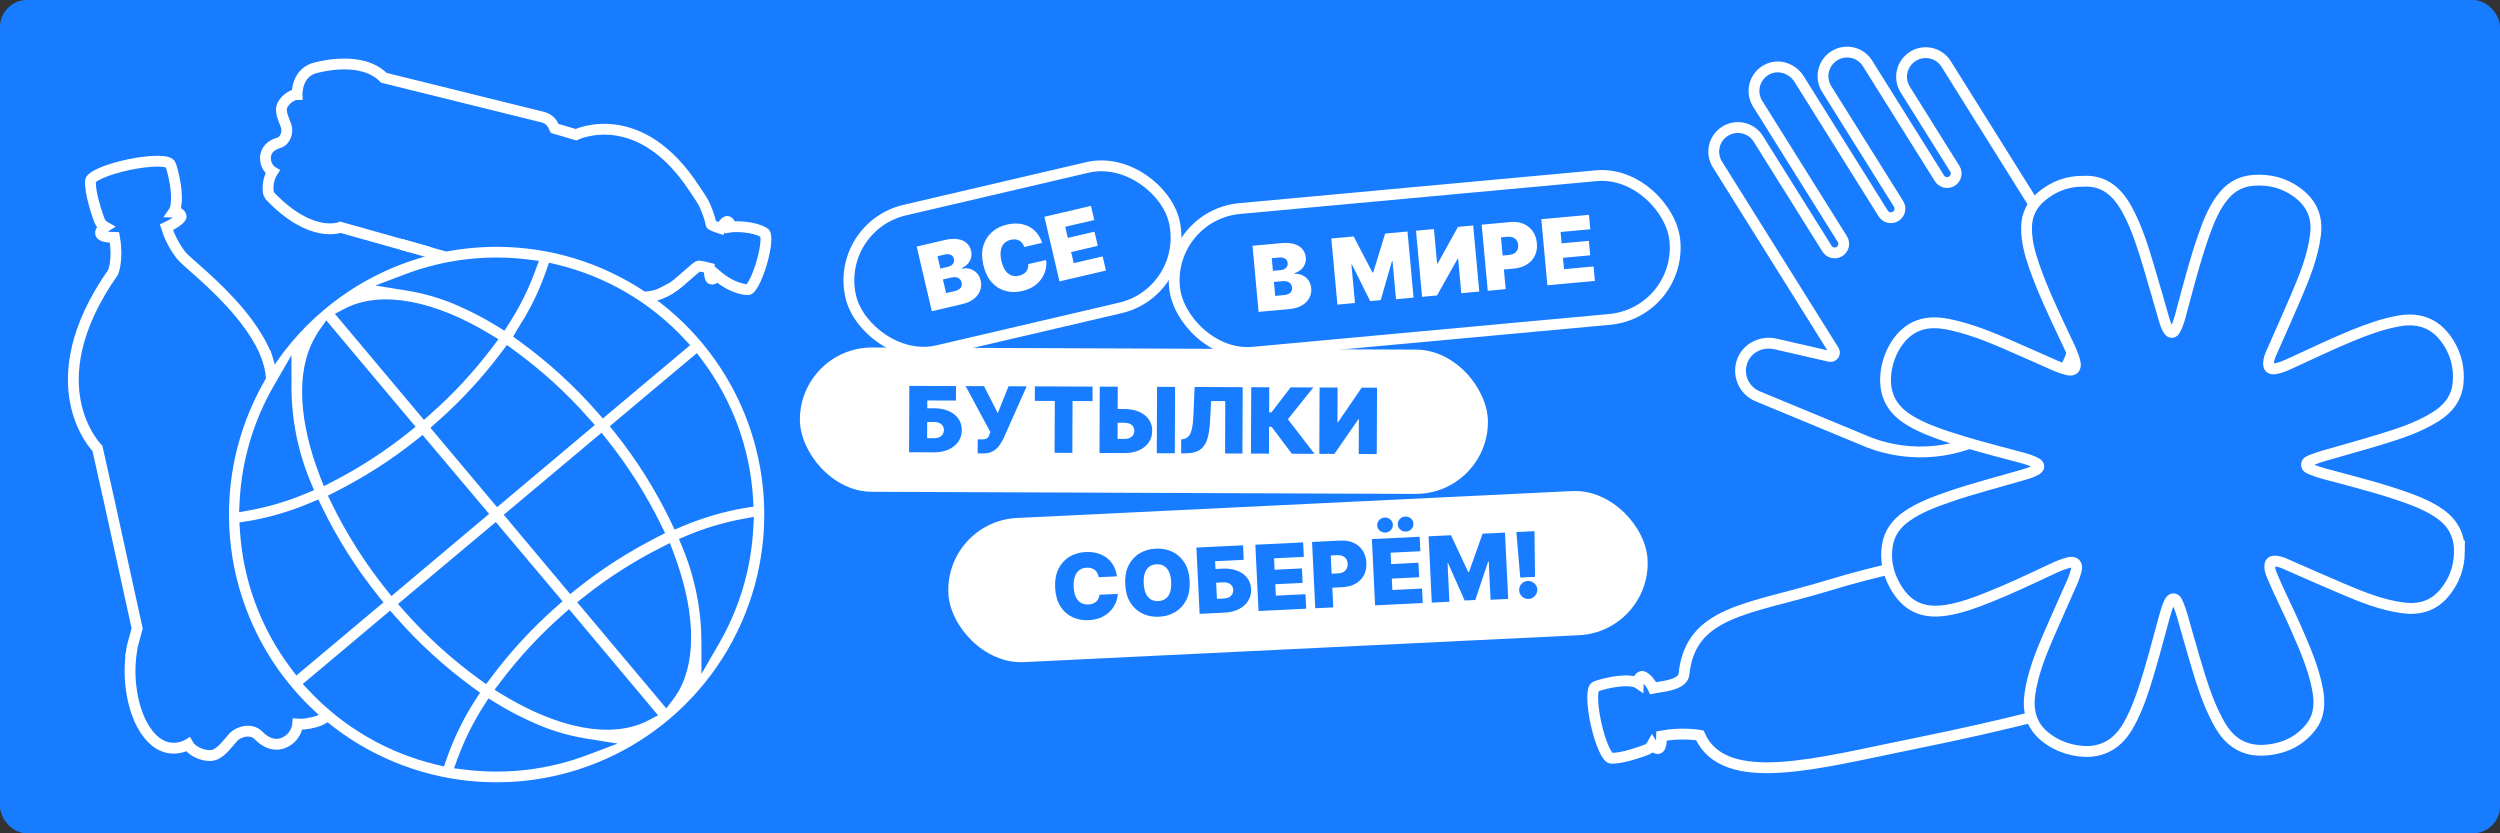 <svg width="1386" height="462" viewBox="0 0 1386 462" fill="none" xmlns="http://www.w3.org/2000/svg">
<rect x="0" y="0" width="1386" height="462" fill="#333333" stroke="none"/>
<g clip-path="url(#clip0_792_119)">
<rect width="1386" height="462" rx="15" fill="#177CFF"/>
<rect x="647.458" y="119.289" width="278.616" height="80" rx="40" transform="rotate(-5.26 647.458 119.289)" fill="#177CFF"/>
<rect x="647.458" y="119.289" width="278.616" height="80" rx="40" transform="rotate(-5.26 647.458 119.289)" stroke="white" stroke-width="6"/>
<path d="M697.765 172.902L694.391 136.258L710.28 134.796C713.071 134.539 715.45 134.699 717.415 135.275C719.393 135.851 720.928 136.781 722.021 138.063C723.125 139.345 723.763 140.916 723.934 142.777C724.058 144.125 723.873 145.381 723.379 146.545C722.897 147.709 722.159 148.715 721.167 149.564C720.173 150.401 718.98 151.028 717.587 151.445L717.62 151.803C719.2 151.718 720.668 151.986 722.024 152.607C723.38 153.216 724.498 154.129 725.38 155.347C726.261 156.553 726.781 158.021 726.94 159.751C727.125 161.755 726.764 163.586 725.858 165.245C724.965 166.904 723.598 168.268 721.76 169.34C719.922 170.411 717.673 171.069 715.013 171.314L697.765 172.902ZM706.982 164.042L711.634 163.614C713.304 163.46 714.528 163.035 715.306 162.337C716.082 161.628 716.414 160.66 716.301 159.431C716.222 158.572 715.958 157.863 715.51 157.302C715.061 156.742 714.459 156.341 713.703 156.097C712.958 155.853 712.079 155.778 711.065 155.871L706.27 156.313L706.982 164.042ZM705.703 150.158L709.783 149.782C710.654 149.702 711.41 149.494 712.053 149.158C712.696 148.822 713.179 148.381 713.501 147.834C713.834 147.274 713.967 146.618 713.897 145.866C713.793 144.733 713.308 143.906 712.442 143.384C711.575 142.85 710.521 142.641 709.28 142.755L705.058 143.144L705.703 150.158ZM738.085 132.236L750.466 131.096L760.894 151.067L761.324 151.028L767.93 129.488L780.311 128.348L783.685 164.992L773.951 165.888L772.001 144.704L771.715 144.73L765.48 166.38L759.611 166.92L749.515 146.629L749.228 146.656L751.192 167.984L741.458 168.88L738.085 132.236ZM785.026 127.914L794.974 126.998L796.74 146.179L797.026 146.153L808.286 125.773L816.731 124.995L820.105 161.639L810.157 162.555L808.384 143.303L808.17 143.322L796.702 163.794L788.399 164.558L785.026 127.914ZM824.811 161.206L821.437 124.562L837.254 123.106C839.974 122.856 842.403 123.173 844.542 124.059C846.68 124.945 848.405 126.308 849.718 128.148C851.03 129.988 851.806 132.208 852.045 134.808C852.287 137.432 851.911 139.759 850.919 141.787C849.939 143.814 848.447 145.443 846.443 146.674C844.451 147.904 842.06 148.647 839.268 148.904L829.821 149.774L829.109 142.044L836.553 141.359C837.722 141.251 838.699 140.957 839.485 140.476C840.281 139.981 840.865 139.332 841.236 138.528C841.619 137.723 841.763 136.801 841.667 135.764C841.571 134.714 841.262 133.84 840.74 133.142C840.23 132.431 839.539 131.918 838.668 131.601C837.807 131.271 836.793 131.16 835.624 131.268L832.117 131.591L834.759 160.29L824.811 161.206ZM857.876 158.162L854.503 121.518L880.912 119.087L881.65 127.102L865.189 128.618L865.769 134.916L880.87 133.526L881.608 141.542L866.507 142.932L867.086 149.23L883.476 147.721L884.214 155.737L857.876 158.162Z" fill="white"/>
<rect x="462.58" y="125.599" width="184.099" height="80" rx="40" transform="rotate(-13.151 462.58 125.599)" fill="#177CFF"/>
<rect x="462.58" y="125.599" width="184.099" height="80" rx="40" transform="rotate(-13.151 462.58 125.599)" stroke="white" stroke-width="6"/>
<path d="M516.597 172.54L508.225 136.706L523.763 133.076C526.492 132.439 528.87 132.27 530.896 132.572C532.935 132.871 534.583 133.581 535.841 134.701C537.111 135.819 537.958 137.288 538.384 139.108C538.691 140.426 538.681 141.695 538.351 142.917C538.033 144.135 537.44 145.233 536.574 146.21C535.705 147.176 534.609 147.961 533.286 148.565L533.368 148.915C534.921 148.614 536.412 148.677 537.841 149.106C539.267 149.524 540.501 150.275 541.541 151.36C542.58 152.434 543.296 153.816 543.691 155.508C544.149 157.467 544.043 159.331 543.374 161.099C542.716 162.864 541.55 164.404 539.877 165.717C538.203 167.031 536.066 167.992 533.465 168.599L516.597 172.54ZM524.511 162.499L529.06 161.436C530.693 161.054 531.847 160.465 532.522 159.667C533.194 158.858 533.39 157.853 533.109 156.652C532.913 155.812 532.554 155.145 532.033 154.652C531.511 154.159 530.86 153.844 530.077 153.707C529.307 153.567 528.425 153.613 527.434 153.844L522.745 154.94L524.511 162.499ZM521.338 148.921L525.328 147.989C526.179 147.79 526.9 147.48 527.491 147.059C528.081 146.638 528.499 146.135 528.743 145.549C528.997 144.948 529.038 144.281 528.866 143.546C528.607 142.438 528.013 141.685 527.083 141.287C526.151 140.877 525.078 140.814 523.865 141.097L519.736 142.062L521.338 148.921ZM577.731 134.638L567.863 136.944C567.602 136.144 567.242 135.447 566.784 134.853C566.337 134.256 565.795 133.78 565.158 133.424C564.53 133.054 563.819 132.827 563.024 132.742C562.227 132.645 561.361 132.706 560.428 132.924C558.795 133.305 557.506 134.025 556.559 135.083C555.625 136.137 555.039 137.474 554.802 139.091C554.577 140.706 554.706 142.552 555.192 144.628C555.704 146.821 556.425 148.59 557.354 149.935C558.292 151.266 559.409 152.174 560.703 152.659C561.994 153.132 563.427 153.185 565.002 152.817C565.9 152.607 566.679 152.308 567.339 151.92C567.996 151.521 568.537 151.044 568.961 150.49C569.385 149.935 569.689 149.317 569.874 148.634C570.068 147.937 570.133 147.19 570.07 146.392L579.955 144.157C580.192 145.7 580.128 147.345 579.761 149.092C579.391 150.827 578.685 152.517 577.643 154.163C576.609 155.794 575.195 157.244 573.4 158.512C571.605 159.781 569.395 160.721 566.771 161.334C563.481 162.103 560.365 162.087 557.423 161.286C554.492 160.482 551.948 158.887 549.791 156.5C547.646 154.11 546.11 150.933 545.183 146.967C544.251 142.977 544.236 139.438 545.138 136.349C546.037 133.248 547.63 130.692 549.916 128.682C552.199 126.66 554.95 125.273 558.17 124.521C560.433 123.992 562.587 123.815 564.633 123.989C566.679 124.163 568.558 124.677 570.271 125.532C571.981 126.375 573.475 127.557 574.753 129.079C576.031 130.601 577.024 132.454 577.731 134.638ZM587.377 156.003L579.005 120.17L604.831 114.136L606.662 121.974L590.565 125.735L592.004 131.894L606.771 128.444L608.603 136.283L593.835 139.733L595.274 145.892L611.301 142.147L613.133 149.986L587.377 156.003Z" fill="white"/>
<rect x="443.617" y="192.49" width="381.456" height="80" rx="40" transform="rotate(0.224 443.617 192.49)" fill="white"/>
<path d="M503.99 250.726L504.134 213.928L530.008 214.029L529.976 222.079L514.092 222.016L514.076 226.329L517.813 226.343C520.903 226.355 523.603 226.863 525.911 227.866C528.231 228.87 530.028 230.278 531.303 232.092C532.589 233.906 533.228 236.035 533.218 238.478C533.209 240.922 532.553 243.07 531.252 244.921C529.963 246.773 528.155 248.215 525.827 249.248C523.511 250.282 520.808 250.792 517.717 250.78L503.99 250.726ZM514.011 242.931L517.748 242.946C518.946 242.951 519.953 242.757 520.769 242.365C521.597 241.973 522.222 241.43 522.644 240.737C523.078 240.044 523.297 239.254 523.3 238.368C523.305 237.11 522.836 236.066 521.893 235.236C520.95 234.394 519.58 233.969 517.783 233.962L514.046 233.947L514.011 242.931ZM542.017 251.378L542.047 243.616L543.844 243.623C544.898 243.627 545.731 243.547 546.343 243.381C546.966 243.204 547.447 242.894 547.784 242.452C548.133 241.999 548.429 241.365 548.672 240.551L549.035 239.475L535.335 214.05L545.541 214.09L553.173 229.069L559.125 214.143L569.187 214.182L556.425 242.882C555.724 244.388 554.892 245.792 553.929 247.094C552.966 248.384 551.77 249.428 550.341 250.225C548.912 251.01 547.144 251.398 545.036 251.39L542.017 251.378ZM573.706 222.25L573.737 214.2L605.721 214.325L605.689 222.375L594.621 222.332L594.508 251.08L584.662 251.042L584.774 222.293L573.706 222.25ZM615.757 226.727L623.375 226.756C626.478 226.769 629.183 227.276 631.491 228.28C633.811 229.283 635.608 230.691 636.883 232.505C638.169 234.319 638.802 236.448 638.78 238.891C638.783 241.335 638.134 243.483 636.833 245.334C635.544 247.186 633.735 248.629 631.407 249.662C629.091 250.695 626.382 251.205 623.28 251.193L609.552 251.139L609.696 214.341L619.686 214.38L619.573 243.344L623.31 243.359C624.52 243.364 625.533 243.17 626.349 242.778C627.177 242.386 627.802 241.843 628.224 241.15C628.658 240.457 628.871 239.667 628.862 238.781C628.879 237.523 628.416 236.479 627.473 235.649C626.53 234.807 625.154 234.382 623.345 234.375L615.727 234.345L615.757 226.727ZM651.454 214.504L651.31 251.303L641.32 251.264L641.464 214.465L651.454 214.504ZM654.809 251.316L654.839 243.626L655.846 243.486C657.068 243.299 658.083 242.776 658.889 241.917C659.707 241.046 660.335 239.665 660.774 237.774C661.224 235.871 661.516 233.278 661.649 229.997L662.284 214.546L688.949 214.651L688.805 251.449L679.174 251.412L679.287 222.375L671.453 222.345L670.833 233.914C670.601 238.201 670.012 241.619 669.068 244.167C668.124 246.715 666.697 248.548 664.788 249.666C662.879 250.785 660.367 251.338 657.253 251.326L654.809 251.316ZM716.21 251.557L704.985 236.635L703.583 236.629L703.525 251.507L693.535 251.468L693.679 214.669L703.669 214.708L703.615 228.58L704.908 228.585L715.528 214.755L728.105 214.804L714.021 232.43L728.752 251.606L716.21 251.557ZM731.578 214.818L741.568 214.857L741.493 234.118L741.78 234.12L754.936 214.909L763.417 214.942L763.273 251.741L753.283 251.702L753.359 232.368L753.143 232.367L739.771 251.649L731.434 251.616L731.578 214.818Z" fill="#177CFF"/>
<rect x="523.847" y="289.104" width="388.095" height="80" rx="40" transform="rotate(-2.775 523.847 289.104)" fill="white"/>
<path d="M619.206 319.523L609.084 320.013C608.971 319.179 608.743 318.429 608.399 317.762C608.067 317.094 607.62 316.529 607.057 316.064C606.507 315.587 605.848 315.235 605.081 315.009C604.314 314.77 603.452 314.674 602.495 314.72C600.82 314.801 599.422 315.277 598.301 316.147C597.192 317.016 596.375 318.225 595.85 319.773C595.337 321.321 595.133 323.16 595.236 325.29C595.345 327.539 595.736 329.409 596.407 330.9C597.091 332.378 598.025 333.472 599.211 334.182C600.396 334.88 601.796 335.19 603.412 335.112C604.333 335.067 605.153 334.913 605.872 334.651C606.59 334.376 607.208 334.004 607.724 333.535C608.241 333.067 608.652 332.513 608.957 331.875C609.273 331.224 609.472 330.5 609.554 329.705L619.679 329.286C619.635 330.847 619.275 332.454 618.6 334.105C617.924 335.745 616.925 337.281 615.603 338.712C614.292 340.131 612.64 341.302 610.646 342.226C608.652 343.151 606.309 343.678 603.617 343.808C600.243 343.972 597.181 343.395 594.431 342.077C591.692 340.759 589.477 338.731 587.786 335.995C586.106 333.258 585.167 329.856 584.97 325.788C584.772 321.696 585.395 318.212 586.838 315.335C588.281 312.447 590.308 310.22 592.919 308.654C595.528 307.077 598.485 306.208 601.787 306.048C604.108 305.935 606.259 306.149 608.24 306.688C610.221 307.228 611.977 308.072 613.508 309.221C615.038 310.358 616.295 311.791 617.278 313.518C618.261 315.245 618.904 317.247 619.206 319.523ZM659.563 322.172C659.761 326.264 659.133 329.754 657.678 332.643C656.222 335.52 654.178 337.748 651.544 339.326C648.909 340.893 645.929 341.757 642.603 341.919C639.253 342.081 636.191 341.504 633.416 340.187C630.654 338.858 628.409 336.832 626.682 334.109C624.966 331.374 624.01 327.973 623.812 323.905C623.614 319.813 624.237 316.329 625.68 313.452C627.135 310.563 629.174 308.336 631.796 306.77C634.43 305.191 637.422 304.32 640.772 304.158C644.099 303.997 647.149 304.574 649.923 305.891C652.697 307.196 654.947 309.215 656.675 311.95C658.402 314.673 659.365 318.08 659.563 322.172ZM649.297 322.669C649.191 320.468 648.807 318.628 648.148 317.148C647.5 315.657 646.589 314.55 645.415 313.827C644.252 313.092 642.845 312.764 641.193 312.844C639.542 312.924 638.168 313.387 637.069 314.231C635.982 315.064 635.182 316.254 634.67 317.802C634.169 319.337 633.971 321.206 634.078 323.407C634.185 325.609 634.562 327.455 635.21 328.947C635.869 330.426 636.781 331.533 637.944 332.268C639.118 332.991 640.531 333.312 642.182 333.232C643.833 333.152 645.202 332.696 646.289 331.864C647.387 331.019 648.187 329.829 648.688 328.294C649.201 326.746 649.404 324.871 649.297 322.669ZM665.071 340.326L663.289 303.57L689.133 302.317L689.523 310.358L673.657 311.127L673.866 315.434L677.599 315.253C680.686 315.103 683.408 315.469 685.766 316.35C688.135 317.231 690.003 318.543 691.371 320.288C692.751 322.032 693.5 324.125 693.618 326.565C693.737 329.006 693.195 331.185 691.992 333.102C690.802 335.019 689.071 336.554 686.801 337.707C684.542 338.86 681.869 339.511 678.782 339.661L665.071 340.326ZM674.67 332.017L678.403 331.836C679.599 331.778 680.595 331.532 681.389 331.098C682.196 330.663 682.792 330.088 683.177 329.374C683.574 328.659 683.751 327.859 683.708 326.974C683.647 325.717 683.124 324.699 682.139 323.92C681.153 323.128 679.763 322.776 677.968 322.863L674.235 323.044L674.67 332.017ZM697.743 338.742L695.962 301.986L722.452 300.702L722.841 308.743L706.33 309.543L706.636 315.86L721.784 315.126L722.173 323.166L707.026 323.901L707.332 330.218L723.772 329.421L724.162 337.461L697.743 338.742ZM729.182 337.218L727.401 300.462L743.266 299.693C745.994 299.561 748.407 299.984 750.505 300.961C752.603 301.939 754.268 303.375 755.499 305.271C756.73 307.166 757.409 309.417 757.536 312.026C757.663 314.658 757.187 316.966 756.108 318.949C755.041 320.931 753.48 322.494 751.424 323.637C749.381 324.78 746.959 325.419 744.16 325.555L734.684 326.014L734.308 318.261L741.774 317.899C742.946 317.842 743.936 317.59 744.741 317.143C745.559 316.684 746.17 316.061 746.576 315.273C746.993 314.486 747.177 313.571 747.126 312.53C747.075 311.477 746.804 310.591 746.314 309.871C745.834 309.139 745.167 308.596 744.31 308.242C743.465 307.875 742.456 307.72 741.283 307.777L737.765 307.947L739.161 336.734L729.182 337.218ZM762.349 335.61L760.567 298.855L787.057 297.571L787.447 305.611L770.935 306.411L771.241 312.729L786.389 311.994L786.779 320.035L771.631 320.769L771.937 327.086L788.377 326.289L788.767 334.33L762.349 335.61ZM768.092 295.252C766.871 295.311 765.817 294.954 764.928 294.182C764.039 293.409 763.566 292.449 763.511 291.3C763.455 290.152 763.832 289.15 764.642 288.295C765.452 287.44 766.468 286.983 767.688 286.924C768.873 286.867 769.903 287.225 770.78 287.998C771.669 288.77 772.141 289.731 772.197 290.879C772.253 292.028 771.876 293.03 771.066 293.884C770.267 294.739 769.276 295.194 768.092 295.252ZM779.506 294.698C778.286 294.758 777.231 294.401 776.342 293.629C775.453 292.856 774.981 291.896 774.925 290.747C774.869 289.598 775.247 288.597 776.057 287.742C776.867 286.887 777.882 286.43 779.102 286.371C780.287 286.314 781.318 286.671 782.195 287.444C783.084 288.217 783.556 289.177 783.612 290.326C783.667 291.475 783.29 292.476 782.48 293.331C781.682 294.185 780.691 294.641 779.506 294.698ZM792.006 297.331L804.425 296.729L813.977 317.133L814.408 317.112L821.942 295.879L834.361 295.277L836.143 332.033L826.379 332.506L825.349 311.257L825.062 311.271L817.894 332.63L812.008 332.915L802.801 312.206L802.514 312.22L803.551 333.613L793.787 334.086L792.006 297.331ZM850.72 294.484L851.011 319.799L842.828 320.196L840.669 294.972L850.72 294.484ZM847.504 332.058C846.116 332.125 844.902 331.699 843.862 330.777C842.834 329.844 842.291 328.677 842.235 327.276C842.157 325.913 842.585 324.723 843.519 323.706C844.465 322.689 845.632 322.147 847.02 322.079C848.337 322.016 849.521 322.444 850.573 323.364C851.637 324.284 852.208 325.426 852.286 326.789C852.319 327.723 852.115 328.585 851.673 329.373C851.243 330.15 850.662 330.784 849.931 331.275C849.198 331.754 848.39 332.015 847.504 332.058Z" fill="#177CFF"/>
<rect x="1018" y="66" width="10" height="10" rx="5" fill="#177CFF"/>
<path d="M1014.38 197.592L984.304 190.68C976.964 188.993 969.143 192.517 966.201 199.442C962.776 207.508 966.657 216.489 974.424 219.704L1036.51 245.427C1059.91 254.237 1086.1 251.613 1107.3 238.343L1121.47 229.482C1152.77 209.897 1162.28 168.672 1142.71 137.393L1078.94 35.467C1075.02 29.21 1066.78 27.316 1060.52 31.234C1054.26 35.152 1052.35 43.392 1056.27 49.649L1083.73 93.531C1085.2 95.879 1084.48 98.971 1082.13 100.44C1079.78 101.91 1076.69 101.2 1075.22 98.852L1035.36 35.149C1031.45 28.892 1023.21 26.997 1016.95 30.915C1010.68 34.834 1008.78 43.073 1012.7 49.331L1052.56 113.034C1054.02 115.382 1053.31 118.473 1050.96 119.943C1048.61 121.413 1045.52 120.702 1044.05 118.355L997.413 43.813C993.71 37.895 986.078 35.32 979.834 38.456C972.672 42.04 970.304 50.894 974.446 57.515L1021.39 132.544C1022.86 134.891 1022.15 137.983 1019.8 139.453C1017.45 140.923 1014.36 140.212 1012.89 137.865L974.804 76.981C970.889 70.724 962.648 68.829 956.386 72.747C950.123 76.666 948.223 84.905 952.138 91.163L1016.7 194.345C1017.71 195.965 1016.25 198.021 1014.38 197.592Z" fill="#177CFF" stroke="white" stroke-width="6"/>
<path d="M942.347 407.648C942.347 407.648 932.426 405.918 921.212 408.014C921.177 411.42 920.726 413.428 920.279 414.222C919.31 415.93 917.11 414.62 915.98 412.827C915.464 413.775 914.582 414.943 912.957 415.585C910.189 416.69 899.44 420.555 893.536 420.352C891.225 420.87 887.353 412.41 884.898 401.448C882.442 390.487 882.334 381.183 884.644 380.666C884.644 380.666 885.557 380.253 886.889 379.851C896.644 376.972 905.234 376.781 908.181 378.791C908.197 377.469 908.494 375.392 910.211 375.007C911.168 374.792 914.312 376.997 916.5 381.5C920.279 380.666 932.945 380.073 933.591 373.826C937.183 338.485 969.962 337.938 1013.4 324.633C1066.19 308.473 1142.69 296.327 1156.35 302.04C1156.35 302.04 1157.72 302.911 1158.42 303.412C1158.42 303.412 1162.59 305.633 1162.07 313.656C1162.07 313.656 1167.5 313.93 1170.65 318.982C1173.84 324.092 1171.84 329.255 1168.01 333.06C1164.15 336.873 1166.3 343.222 1168.94 345.577C1171.59 347.932 1176.59 351.249 1177.92 355.008C1178.37 356.226 1178.4 357.778 1178.12 359.437C1177.53 362.862 1175.57 366.631 1172.92 368.126C1172.92 368.126 1178.79 374.821 1167.36 384.177C1165.9 385.372 1164.33 386.417 1162.7 387.337C1158.26 389.822 1112.62 401.988 1061.49 412.23C1008.47 422.861 956.059 438.21 942.347 407.648Z" fill="#177CFF" stroke="white" stroke-width="6"/>
<path d="M72.686 361.614C73.206 358.038 75.13 352.163 76.04 348.427L60.901 279.336L54.02 248.614C54.02 248.614 18.799 213.562 62.692 150.94C62.692 150.94 65.665 144.19 63.495 131.663C59.701 131.574 57.47 131.042 56.592 130.533C54.703 129.427 56.195 126.995 58.209 125.762C57.161 125.174 55.872 124.173 55.181 122.354C53.99 119.252 49.843 107.218 50.155 100.642C49.613 98.059 59.095 93.87 71.345 91.295C83.594 88.721 93.961 88.737 94.504 91.32C94.504 91.32 94.95 92.344 95.378 93.833C98.443 104.747 98.529 114.321 96.246 117.575C97.718 117.612 100.029 117.974 100.432 119.893C100.657 120.963 97.326 123.627 92.277 125.999C93.704 130.591 96.221 136.149 100.505 141.683C105.784 148.471 166.486 191.111 147.646 229.782L162.926 331.436C162.926 331.436 199.592 366.762 182.241 394.372C181.746 395.131 181.251 395.89 180.681 396.664C180.681 396.664 174.014 402.15 165.082 401.446C165.082 401.446 164.697 407.498 159.023 410.925C153.282 414.405 147.558 412.102 143.375 407.78C139.185 403.422 132.079 405.724 129.416 408.634C126.753 411.544 122.984 417.075 118.776 418.498C117.413 418.978 115.683 418.995 113.838 418.65C110.031 417.948 105.861 415.704 104.235 412.733C104.235 412.733 92.52 420.049 82.301 407.172C80.99 405.521 79.849 403.758 78.848 401.927C73.366 391.791 70.67 376.215 72.85 361.657L72.686 361.614Z" stroke="white" stroke-width="6"/>
<path d="M306.794 69.716L307.508 71.192L319.337 74.683C319.337 74.683 354.606 57.48 385.32 105.113C387.297 108.182 389.574 111.051 391.002 114.422C392.285 117.504 393.704 121.321 394.205 124.335C394.263 124.742 396.553 125.684 399.601 126.685C400.875 124.476 401.898 123.319 402.494 122.945C403.882 122.081 404.982 124.079 404.959 125.836C407.466 125.435 417.838 125.463 423.59 128.97C425.408 129.507 424.829 137.021 422.273 145.748C419.717 154.474 416.218 161.133 414.4 160.596C414.4 160.596 406.658 160.648 397.302 152.605C396.807 153.538 395.757 155.107 394.326 154.673C393.655 154.496 393.146 152.038 393.19 148.636C391.332 148.145 389.37 147.738 387.56 147.483C386.229 147.299 377.021 156.757 372.584 159.446C351.844 172.012 314.307 177.226 296.279 151.976L285.392 148.37L285.293 148.428C282.116 150.526 278.193 151.168 274.543 150.147L274.466 150.126L188.71 125.998C188.71 125.998 172.694 132.705 149.722 108.722C149.401 108.161 149.093 107.548 148.812 106.942C148.812 106.942 148.12 103.401 149.297 99.263C149.668 97.962 150.248 96.605 151.093 95.289C150.996 95.235 147.4 92.969 147.175 88.181C146.92 83.3 150.311 80.391 154.49 79.201C158.65 77.979 159.62 72.639 158.7 69.961C157.754 67.276 155.552 62.972 156.091 59.785C156.25 58.764 156.852 57.636 157.686 56.569C159.434 54.344 162.284 52.44 164.694 52.405C164.694 52.405 164.222 39.576 175.874 37.368C177.356 37.088 200.609 30.672 212.826 43.136L300.985 64.962C303.52 65.604 305.662 67.318 306.82 69.723L306.794 69.716Z" stroke="white" stroke-width="6"/>
<path d="M1363.51 305.765C1363.43 314.472 1360.69 322.135 1355.06 328.825C1349.06 335.977 1341.25 338.178 1332.27 337.001C1320.34 335.449 1309.31 330.94 1298.37 326.294C1287.68 321.783 1277.1 317.038 1266.47 312.398C1264.93 311.732 1263.31 311.235 1261.63 311.084C1259.34 310.897 1258.37 311.811 1258.36 314.087C1258.33 315.952 1259.02 317.645 1259.72 319.313C1263.73 329.081 1268.66 338.418 1272.86 348.098C1277.65 359.108 1282.55 370.085 1284.8 381.963C1286.21 389.399 1286.11 396.668 1281.18 402.993C1275.21 410.618 1267.15 414.654 1257.59 415.732C1250.28 416.564 1243.46 415.326 1237.67 410.457C1234.02 407.399 1231.48 403.491 1229.3 399.355C1223.5 388.415 1220.07 376.609 1216.56 364.827C1214.23 356.954 1212.04 349.04 1209.77 341.134C1209.05 338.614 1208.19 336.142 1207.06 333.785C1206.64 332.92 1206.17 332.022 1205.05 331.972C1203.83 331.931 1203.25 332.851 1202.8 333.771C1201.45 336.464 1200.68 339.331 1199.87 342.206C1196.06 356.074 1192.55 370.052 1187.93 383.707C1185.68 390.394 1183.07 396.938 1179.43 403.046C1173.02 413.809 1163.32 418.249 1150.89 416.088C1144.5 414.977 1138.73 412.486 1133.71 408.4C1126.07 402.199 1124.06 393.994 1125.38 384.7C1127.01 373.354 1131.24 362.804 1135.71 352.374C1140.1 342.145 1144.76 332.035 1149.21 321.854C1150.02 319.984 1150.62 318.01 1151.11 316.054C1151.91 312.769 1150.25 311.106 1146.93 311.898C1143.38 312.771 1140.04 314.287 1136.74 315.842C1125.45 321.144 1114.18 326.477 1102.58 331.105C1094.94 334.166 1087.19 337.05 1078.98 338.329C1065.7 340.394 1056.67 336.034 1050.29 324.246C1046.63 317.49 1045.15 310.239 1046.33 302.553C1047.41 295.4 1051.4 290.158 1057.22 286.135C1064.07 281.391 1071.79 278.491 1079.58 275.767C1093.65 270.859 1108.08 267.203 1122.37 263.033C1124.54 262.393 1126.7 261.681 1128.68 260.584C1130.91 259.34 1130.92 257.748 1128.66 256.58C1124.73 254.553 1120.42 253.646 1116.2 252.522C1103.71 249.187 1091.21 245.949 1078.97 241.866C1072.17 239.607 1065.51 237.042 1059.3 233.421C1051.38 228.813 1046.22 222.46 1045.44 213.018C1044.42 200.442 1051.45 185.051 1063.35 180.534C1069.54 178.182 1075.87 178.803 1082.11 180.213C1092.7 182.578 1102.74 186.57 1112.66 190.868C1121.76 194.802 1130.77 198.913 1139.87 202.878C1141.94 203.767 1144.11 204.509 1146.29 205.035C1149.59 205.835 1151.2 204.105 1150.42 200.813C1149.25 195.964 1146.92 191.58 1144.82 187.107C1138.72 174.151 1132.52 161.203 1127.8 147.652C1125.39 140.696 1123.43 133.672 1123.51 126.179C1123.58 119.047 1126.46 113.321 1131.83 108.875C1138.44 103.409 1146.02 100.357 1155.24 100.486C1166.75 99.911 1174.03 106.589 1179.31 116.302C1184.94 126.664 1188.29 137.9 1191.65 149.112C1194.45 158.445 1197.07 167.828 1199.79 177.187C1200.36 179.153 1201.02 181.087 1202.08 182.833C1203.36 184.876 1204.9 184.818 1206.02 182.681C1207.83 179.229 1208.7 175.461 1209.7 171.749C1213.45 157.914 1216.96 144.024 1221.74 130.496C1224.52 122.609 1227.6 114.8 1233.07 108.271C1237.4 103.107 1243 100.34 1249.79 99.938C1258.41 99.412 1266.3 101.431 1273.33 106.519C1281.33 112.308 1284.95 120.013 1283.74 129.925C1282.28 142.074 1277.71 153.253 1272.99 164.352C1268.46 174.992 1263.68 185.528 1259.04 196.121C1258.35 197.652 1257.86 199.263 1257.7 200.937C1257.47 203.744 1258.71 204.918 1261.48 204.427C1264.45 203.887 1267.2 202.673 1269.91 201.426C1281.72 196.058 1293.4 190.344 1305.45 185.488C1313.45 182.289 1321.54 179.402 1330.08 177.912C1342.22 175.806 1351.39 180.028 1357.74 190.442C1361.85 197.187 1363.51 204.542 1362.76 212.385C1361.96 220.904 1357.1 226.818 1350.05 231.194C1340.4 237.169 1329.68 240.586 1318.93 243.858C1308.52 247.024 1298.05 249.868 1287.59 252.905C1285.51 253.521 1283.45 254.305 1281.41 255.073C1280.18 255.538 1278.75 256.053 1278.73 257.613C1278.7 259.302 1280.24 259.751 1281.53 260.282C1285.99 262.128 1290.7 263.21 1295.35 264.444C1309.17 268.133 1323.01 271.756 1336.44 276.725C1342.2 278.854 1347.78 281.385 1352.81 284.957C1360.02 290.043 1363.57 296.944 1363.5 305.773L1363.51 305.765Z" fill="#177CFF" stroke="white" stroke-width="6" stroke-miterlimit="10"/>
<circle cx="275.78" cy="287.486" r="143.539" fill="#177CFF"/>
<path d="M144.627 209.902C153.423 194.651 164.833 181.066 178.334 169.767L178.336 169.764C201.185 150.585 229.207 138.612 258.858 135.361C288.509 132.109 318.457 137.724 344.915 151.495C371.373 165.266 393.152 186.576 407.498 212.729C421.844 238.881 428.113 268.701 425.51 298.418C422.907 328.135 411.55 356.414 392.876 379.677C374.203 402.941 349.05 420.144 320.6 429.111C292.151 438.079 261.682 438.408 233.047 430.057C204.413 421.706 178.9 405.051 159.733 382.198L159.734 382.198C139.913 358.465 127.838 329.228 125.137 298.423C122.437 267.618 129.239 236.725 144.627 209.902ZM380.41 302.269C387.522 319.278 391.202 337.525 391.238 355.962L391.255 364.792L396.666 355.42C407.764 336.191 414.139 314.602 415.267 292.429L415.419 289.432L412.468 289.972C401.9 291.904 391.576 294.987 381.678 299.165L379.497 300.085L380.41 302.269ZM324.95 336.095L367.395 386.648L369.302 388.919L371.102 386.563C372.197 385.13 373.133 383.755 374.053 382.18L374.06 382.169C384.377 364.299 382.377 336.613 371.042 306.836L370.106 304.375L367.754 305.56C352.711 313.136 338.482 322.233 325.292 332.708L323.38 334.226L324.95 336.095ZM279.882 383.118C294.762 392.179 309.456 398.264 322.877 400.82C336.287 403.373 348.595 402.43 358.503 397.202L361.104 395.829L359.215 393.575L316.788 342.988L315.222 341.121L313.396 342.734C300.79 353.861 289.34 366.232 279.219 379.66L277.642 381.754L279.882 383.118ZM342.803 238.43C355.126 253.879 365.655 270.676 374.19 288.5L375.171 290.549L377.262 289.66C388.465 284.894 400.177 281.429 412.169 279.334L413.118 279.19L415.257 278.863L415.131 276.703C413.535 249.363 403.911 223.102 387.463 201.206L385.958 199.202L384.037 200.813L343.133 235.129L341.358 236.618L342.803 238.43ZM270.299 392.401C264.492 401.427 259.696 411.065 255.999 421.141L254.968 423.947L257.934 424.316C280.57 427.138 303.553 424.394 324.89 416.324L333.217 413.175L324.428 411.758C314.407 410.141 304.639 407.226 295.371 403.086L295.362 403.082L295.351 403.078C287.821 399.796 280.533 395.982 273.544 391.665L271.561 390.44L270.299 392.401ZM284.152 287.51L314.97 324.274L316.465 326.057L318.279 324.599C332.274 313.343 347.456 303.75 363.483 295.565L365.561 294.504L364.537 292.407C356.34 275.624 346.32 259.794 334.658 245.203L333.139 243.304L331.276 244.867L284.445 284.163L282.627 285.69L284.152 287.51ZM225.653 336.94C238.035 350.993 251.936 363.63 267.102 374.62L268.996 375.994L270.398 374.121C281.157 359.745 293.365 346.512 306.827 334.629L308.566 333.094L307.072 331.319L276.116 294.563L274.589 292.75L272.773 294.272L225.909 333.55L224.043 335.113L225.653 336.94ZM305.184 150.472C301.983 159.806 297.856 168.797 292.866 177.31L292.858 177.324C292.237 178.399 291.556 179.471 290.835 180.603C290.124 181.72 289.377 182.895 288.677 184.107L287.606 185.962L289.34 187.218C305.309 198.788 319.931 212.111 332.932 226.937L334.464 228.686L336.245 227.191L377.26 192.761L379.179 191.15L377.467 189.32C358.772 169.329 334.606 155.282 307.982 148.933L305.884 148.433L305.184 150.472ZM173.015 381.224C191.722 401.198 215.882 415.24 242.497 421.609L244.587 422.109L245.294 420.079C249.397 408.274 254.908 397.006 261.707 386.52L262.932 384.629L261.11 383.306C245.16 371.726 230.556 358.399 217.569 343.572L216.036 341.822L214.255 343.319L173.221 377.781L171.301 379.394L173.015 381.224ZM243.427 239.188L274.344 276.011L275.872 277.83L277.691 276.301L324.508 236.952L326.37 235.388L324.762 233.563C312.406 219.539 298.54 206.921 283.414 195.941L281.519 194.567L280.116 196.44C269.362 210.808 257.151 224.024 243.677 235.877L241.934 237.41L243.427 239.188ZM185.954 277.964C194.151 294.748 204.171 310.578 215.833 325.168L217.354 327.07L219.218 325.502L266.001 286.134L267.822 284.603L266.288 282.785L235.44 246.224L233.948 244.456L232.142 245.9C218.132 257.093 203.018 266.666 187.012 274.804L184.929 275.863L185.954 277.964ZM135.37 293.813C137.042 321.088 146.713 347.265 163.175 369.075L164.681 371.071L166.597 369.464L207.501 335.148L209.281 333.655L207.828 331.843C195.494 316.456 184.92 299.737 176.304 281.998L175.314 279.961L173.233 280.852C162.045 285.639 150.336 289.104 138.344 291.173L137.382 291.319L135.236 291.646L135.37 293.813ZM226.052 158.784C236.076 160.406 245.851 163.311 255.136 167.425L255.14 167.428C262.66 170.74 269.943 174.565 276.938 178.877L278.921 180.1L280.182 178.141C285.99 169.115 290.786 159.477 294.483 149.401L295.513 146.595L292.546 146.226C269.91 143.404 246.927 146.148 225.59 154.218L217.273 157.364L226.052 158.784ZM191.267 176.969L233.713 227.522L235.279 229.387L237.104 227.775C249.71 216.648 261.16 204.276 271.28 190.848L272.86 188.752L270.616 187.389C255.727 178.345 241.028 172.269 227.605 169.718C214.194 167.169 201.886 168.112 191.978 173.34L189.375 174.714L191.267 176.969ZM177.229 187.243L176.65 188.284C166.198 206.388 168.237 234.009 179.82 263.762L180.775 266.216L183.118 265.014C198.005 257.38 212.081 248.258 225.132 237.789L227.027 236.269L225.466 234.409L183.019 183.855L181.052 181.512L179.269 184C178.482 185.098 177.839 186.165 177.229 187.243ZM153.776 215.19C142.702 234.402 136.341 255.967 135.214 278.113L135.061 281.107L138.011 280.57C148.583 278.649 158.91 275.566 168.805 271.377L170.986 270.454L170.07 268.271C162.942 251.279 159.255 233.041 159.224 214.614L159.209 205.779L153.776 215.19Z" fill="white" stroke="#177CFF" stroke-width="4.751"/>
<path d="M222.411 135.455L247 142.5" stroke="white" stroke-width="6"/>
<path d="M357 164.801C362.335 164.16 365.281 163.911 371.933 159.804" stroke="white" stroke-width="6"/>
<path d="M183.268 395.61C179.204 398.324 178.022 399.901 171 401" stroke="white" stroke-width="6"/>
<path d="M147 195.229C149 200.729 150 204 150.5 210" stroke="white" stroke-width="6"/>
</g>
<defs>
<clipPath id="clip0_792_119">
<rect width="1386" height="462" fill="white"/>
</clipPath>
</defs>
</svg>
